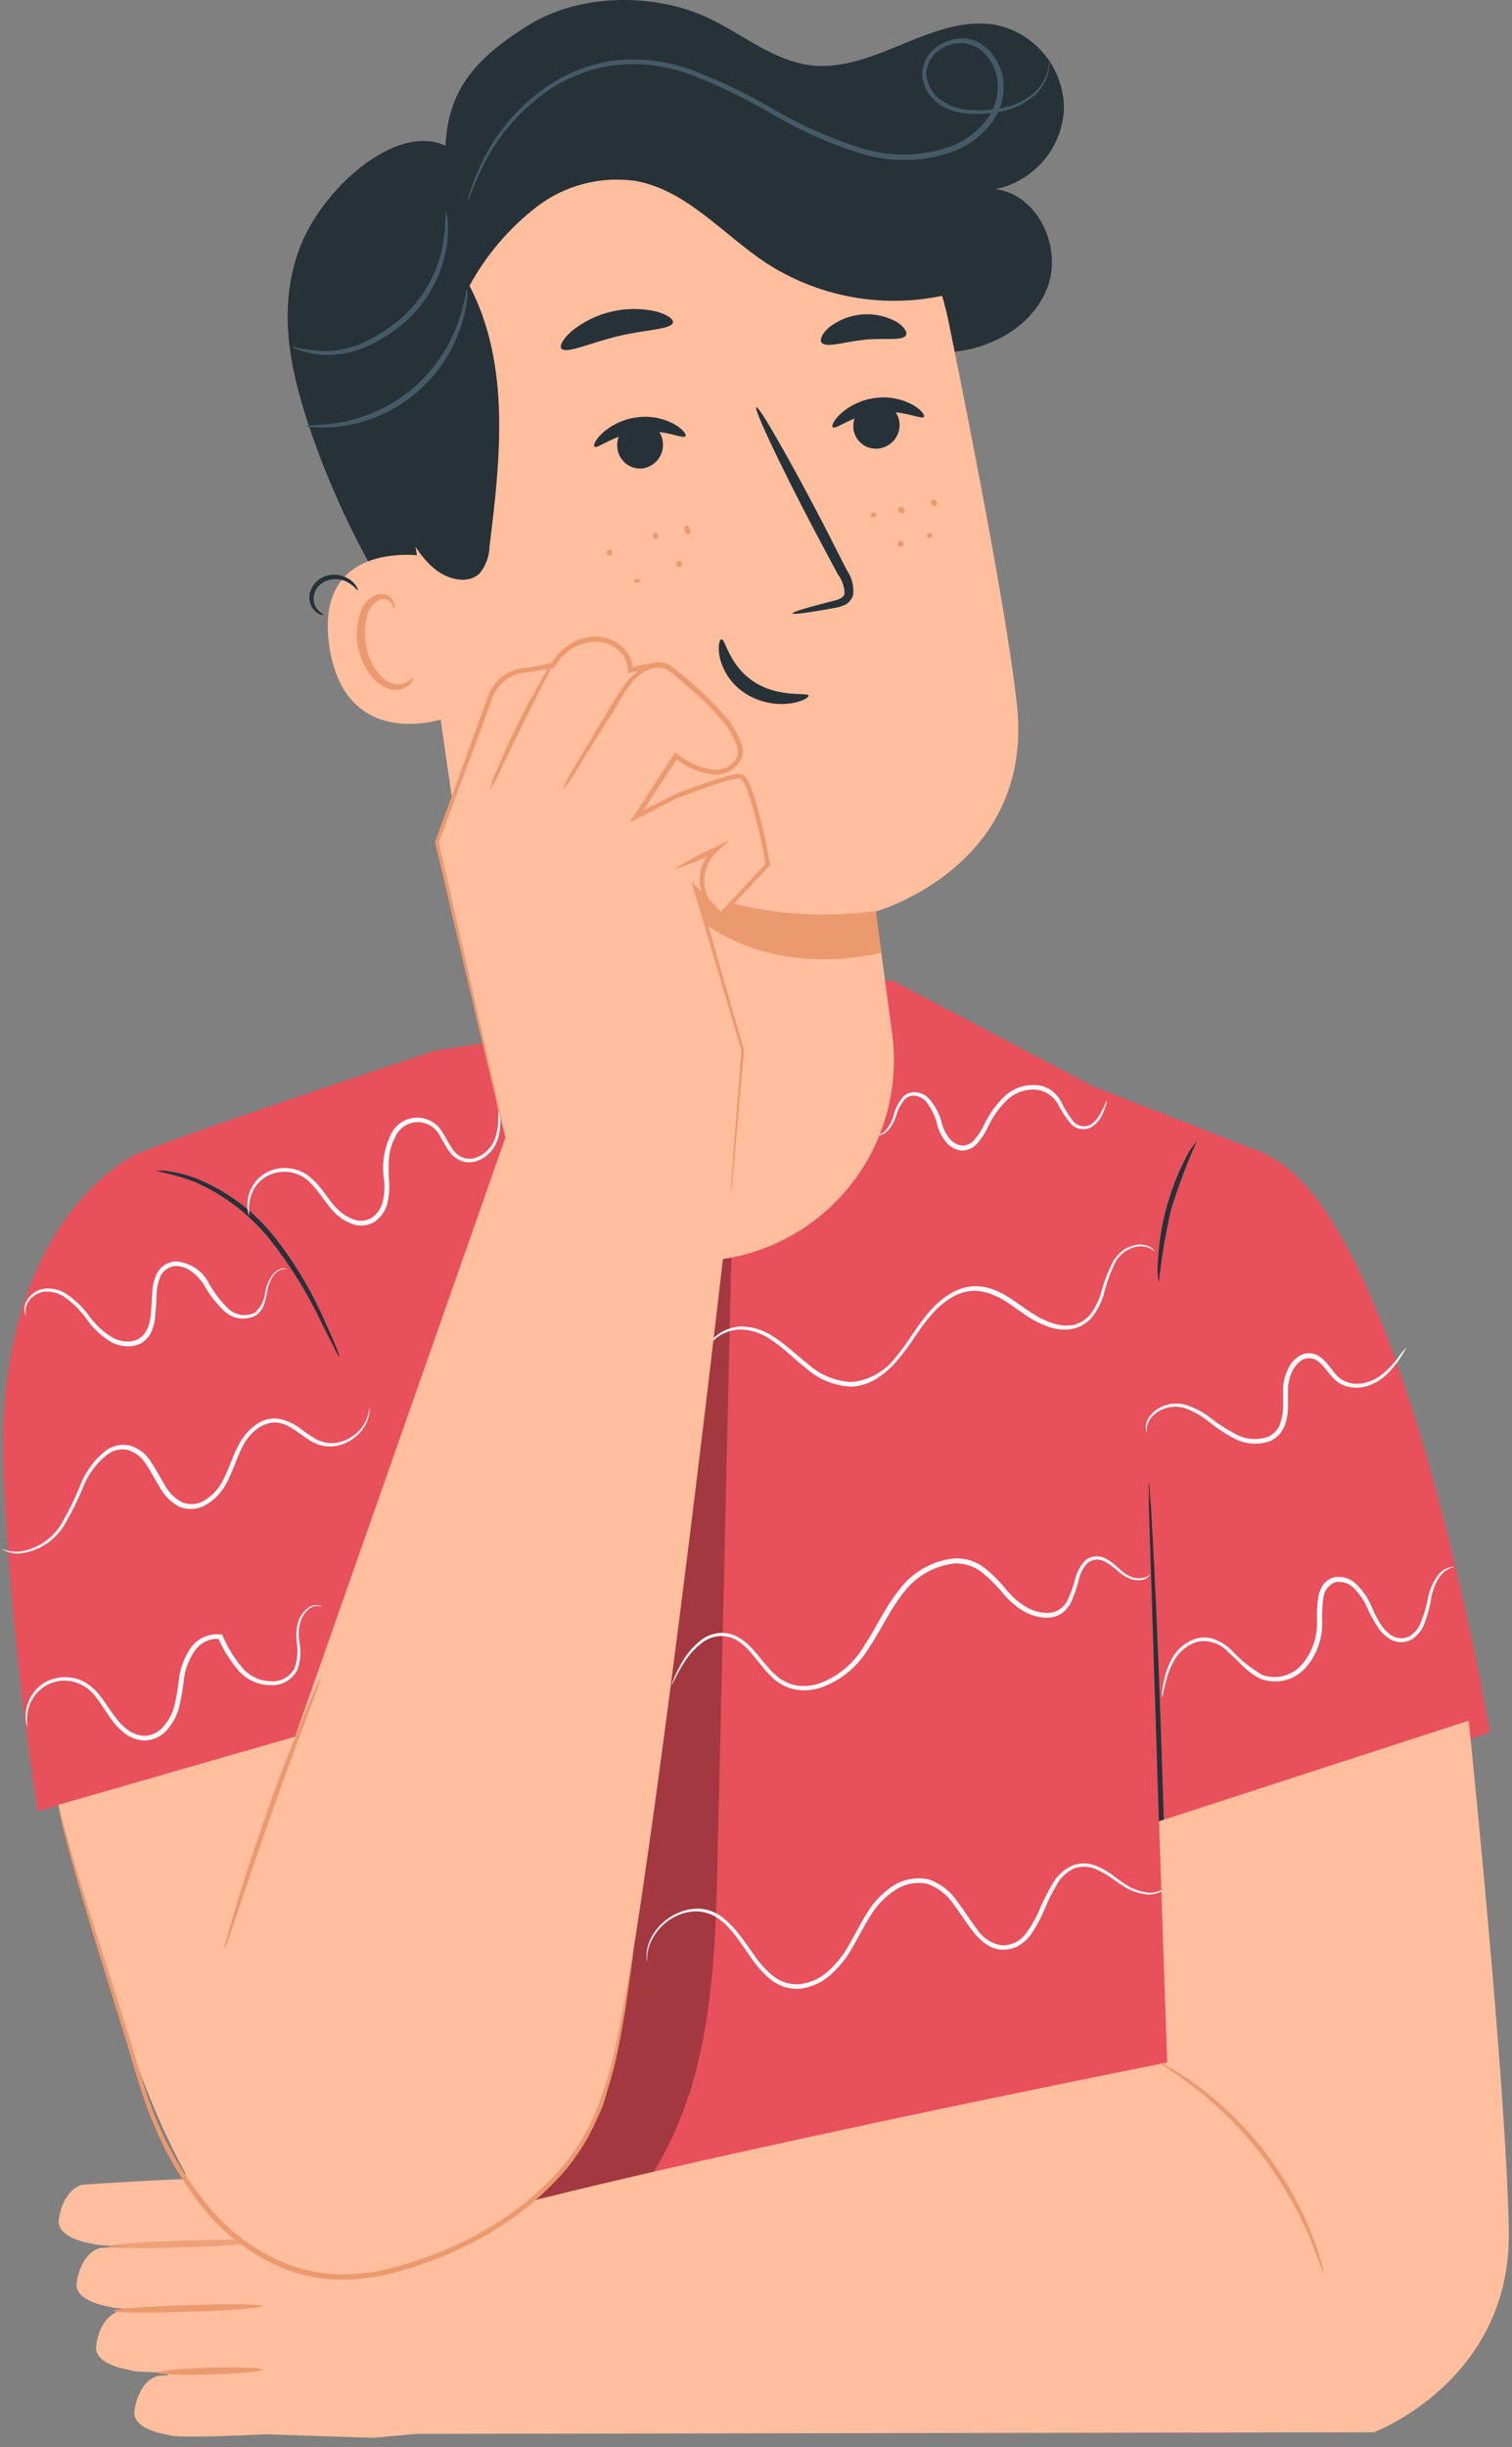<svg width="162" height="262" viewBox="0 0 162 262" fill="none" xmlns="http://www.w3.org/2000/svg">
<rect x="0" y="0" width="162" height="262" fill="#808080" stroke="none"/>
<g clip-path="url(#clip0_36_803)">
<path d="M46.51 112.51L45.11 112.98C38.87 115.09 20.3 121.23 14.68 123.53C14.68 123.53 24.62 211.44 25.79 219.61C26.96 227.78 27.25 260.46 27.25 260.46H133C133 260.46 132.72 172.36 133 158.69C133.4 141.01 135.59 123.53 135.59 123.53L117.12 116.31L95.52 104.93L46.51 112.51Z" fill="#E8505B"/>
<g opacity="0.3">
<path d="M70 131.53C61.367 163.59 52.273 195.52 42.72 227.32C41.59 231.06 40.47 235.18 41.99 238.79C42.745 240.37 43.891 241.732 45.319 242.747C46.746 243.762 48.409 244.396 50.15 244.59C53.64 244.918 57.144 244.123 60.15 242.32C67.3 238.32 71.94 230.82 74.22 222.96C76.5 215.1 76.7 206.81 76.89 198.62L78.39 133.16L70 131.53Z" fill="black"/>
</g>
<path d="M14.68 123.53C14.68 123.53 -0.82 130.4 0.39 158C0.973 170.023 2.194 182.007 4.05 193.9L47.66 181.35L36.57 133.45L14.68 123.53Z" fill="#E8505B"/>
<path d="M118.11 167.88L115.78 199.69L159.62 185.49C159.62 185.49 150.22 129.35 135.33 123.49L119.28 151L118.11 167.88Z" fill="#E8505B"/>
<path d="M123.09 158.69C123.143 158.903 123.17 159.121 123.17 159.34C123.17 159.82 123.25 160.44 123.31 161.2C123.4 162.88 123.53 165.2 123.68 168.05C123.97 173.84 124.28 181.83 124.56 190.66C124.84 199.49 125.1 207.43 125.29 213.28C125.38 216.12 125.45 218.45 125.5 220.13C125.5 220.89 125.5 221.51 125.5 221.99C125.528 222.209 125.528 222.431 125.5 222.65C125.453 222.436 125.426 222.219 125.42 222C125.42 221.52 125.34 220.9 125.29 220.14C125.19 218.46 125.07 216.14 124.91 213.29C124.63 207.51 124.31 199.51 124.03 190.68C123.75 181.85 123.49 173.91 123.31 168.07C123.22 165.22 123.15 162.89 123.09 161.21C123.09 160.45 123.09 159.83 123.09 159.35C123.069 159.131 123.069 158.91 123.09 158.69Z" fill="#263238"/>
<path d="M36.38 145.31C36.153 144.999 35.961 144.664 35.81 144.31C35.42 143.55 34.95 142.61 34.39 141.49C32.898 138.371 31.067 135.427 28.93 132.71C26.763 130.025 23.981 127.902 20.82 126.52C19.482 126.021 18.103 125.636 16.7 125.37C17.085 125.315 17.475 125.315 17.86 125.37C18.916 125.506 19.953 125.764 20.95 126.14C24.233 127.447 27.12 129.583 29.33 132.34C31.503 135.08 33.315 138.088 34.72 141.29C35.28 142.5 35.72 143.5 35.99 144.19C36.162 144.547 36.293 144.923 36.38 145.31Z" fill="#263238"/>
<path d="M128.22 122.19C127.151 124.585 126.229 127.043 125.46 129.55C124.867 132.104 124.433 134.692 124.16 137.3C124.017 136.535 123.987 135.754 124.07 134.98C124.165 133.101 124.46 131.237 124.95 129.42C125.432 127.602 126.102 125.839 126.95 124.16C127.281 123.448 127.708 122.785 128.22 122.19Z" fill="#263238"/>
<path d="M30.71 135.89C30.71 135.89 30.55 135.89 30.28 135.89C29.872 135.993 29.517 136.242 29.28 136.59C28.915 137.135 28.686 137.759 28.61 138.41C28.538 138.832 28.431 139.246 28.29 139.65C28.132 140.131 27.824 140.548 27.41 140.84C26.894 141.11 26.31 141.221 25.732 141.158C25.153 141.096 24.606 140.863 24.16 140.49C23.236 139.642 22.456 138.649 21.85 137.55C21.503 137.01 21.063 136.536 20.55 136.15C20.04 135.756 19.414 135.542 18.77 135.54C18.454 135.573 18.15 135.681 17.884 135.855C17.618 136.029 17.397 136.264 17.24 136.54C16.947 137.184 16.791 137.882 16.78 138.59C16.73 139.33 16.72 140.07 16.63 140.82C16.604 141.588 16.387 142.337 16 143C15.895 143.161 15.767 143.306 15.62 143.43C15.485 143.572 15.33 143.693 15.16 143.79C14.826 143.975 14.459 144.09 14.08 144.13C13.367 144.187 12.653 144.053 12.01 143.74C10.911 143.102 9.969 142.228 9.25 141.18C8.627 140.313 7.867 139.553 7 138.93C6.317 138.423 5.464 138.201 4.62 138.31C3.995 138.435 3.442 138.793 3.07 139.31C2.833 139.645 2.717 140.05 2.74 140.46C2.74 140.74 2.83 140.88 2.81 140.89C2.714 140.769 2.655 140.623 2.64 140.47C2.563 140.029 2.656 139.575 2.9 139.2C3.278 138.597 3.878 138.166 4.57 138C5.495 137.842 6.444 138.058 7.21 138.6C8.109 139.228 8.899 139.998 9.55 140.88C10.241 141.866 11.143 142.686 12.19 143.28C12.752 143.554 13.378 143.668 14 143.61C14.31 143.58 14.61 143.482 14.878 143.323C15.146 143.164 15.375 142.948 15.55 142.69C16.28 141.59 16.19 140.05 16.3 138.56C16.315 137.778 16.495 137.007 16.83 136.3C17.029 135.938 17.317 135.634 17.667 135.415C18.017 135.196 18.418 135.07 18.83 135.05C19.555 135.099 20.255 135.33 20.867 135.722C21.479 136.113 21.982 136.653 22.33 137.29C22.898 138.357 23.634 139.326 24.51 140.16C24.885 140.492 25.35 140.706 25.846 140.775C26.342 140.845 26.848 140.766 27.3 140.55C27.936 139.992 28.336 139.212 28.42 138.37C28.524 137.688 28.795 137.042 29.21 136.49C29.472 136.126 29.868 135.882 30.31 135.81C30.448 135.799 30.587 135.827 30.71 135.89Z" fill="#FAFAFA"/>
<path d="M39.57 150.64C39.605 150.828 39.605 151.022 39.57 151.21C39.515 151.765 39.33 152.3 39.03 152.77C38.549 153.529 37.852 154.128 37.03 154.49C36.492 154.744 35.904 154.871 35.309 154.862C34.715 154.854 34.13 154.709 33.6 154.44C32.43 153.87 31.45 152.75 30.09 152.38C28.73 152.01 27.22 152.92 26.35 154.25C25.48 155.58 25.08 157.35 24.16 158.98C23.686 159.836 22.997 160.553 22.16 161.06C21.717 161.341 21.212 161.508 20.689 161.548C20.166 161.588 19.641 161.5 19.16 161.29C18.277 160.803 17.555 160.07 17.08 159.18C16.58 158.36 16.17 157.53 15.67 156.8C15.245 156.073 14.569 155.526 13.77 155.26C13.389 155.163 12.991 155.153 12.605 155.229C12.22 155.305 11.856 155.466 11.54 155.7C10.317 156.654 9.383 157.927 8.84 159.38C8.311 160.657 7.697 161.896 7 163.09C6.501 163.985 5.793 164.746 4.936 165.308C4.079 165.871 3.1 166.218 2.08 166.32C1.532 166.342 0.987 166.232 0.49 166C0.363 165.941 0.239 165.874 0.12 165.8L0 165.75C0.66 166.042 1.38 166.169 2.1 166.12C3.071 165.983 3.997 165.62 4.801 165.059C5.606 164.497 6.266 163.754 6.73 162.89C7.409 161.7 8.01 160.467 8.53 159.2C9.09 157.663 10.066 156.313 11.35 155.3C11.723 155.025 12.152 154.836 12.607 154.746C13.062 154.656 13.53 154.668 13.98 154.78C14.894 155.075 15.671 155.689 16.17 156.51C16.7 157.28 17.12 158.12 17.6 158.9C18.022 159.706 18.668 160.373 19.46 160.82C19.862 160.992 20.3 161.062 20.736 161.026C21.172 160.989 21.592 160.846 21.96 160.61C22.711 160.148 23.331 159.5 23.76 158.73C24.64 157.2 25 155.42 26 154C26.473 153.286 27.106 152.694 27.85 152.27C28.578 151.865 29.436 151.761 30.24 151.98C30.962 152.189 31.64 152.528 32.24 152.98C32.752 153.386 33.294 153.754 33.86 154.08C34.342 154.337 34.876 154.481 35.422 154.5C35.968 154.519 36.511 154.413 37.01 154.19C37.781 153.861 38.443 153.32 38.92 152.63C39.302 152.033 39.526 151.348 39.57 150.64Z" fill="#FAFAFA"/>
<path d="M34.48 172C34.48 172 34.35 172 34.11 171.95C33.749 171.919 33.39 172.03 33.11 172.26C32.676 172.613 32.356 173.086 32.19 173.62C31.981 174.348 31.947 175.116 32.09 175.86C32.271 176.829 32.195 177.829 31.87 178.76C31.606 179.293 31.189 179.736 30.673 180.031C30.156 180.327 29.564 180.462 28.97 180.42C28.317 180.415 27.672 180.271 27.078 179.997C26.485 179.722 25.957 179.325 25.53 178.83C24.639 177.775 23.904 176.596 23.35 175.33L23.53 175.47C22.998 175.426 22.464 175.528 21.986 175.766C21.509 176.004 21.105 176.369 20.82 176.82C20.155 177.801 19.759 178.939 19.67 180.12C19.561 181.029 19.397 181.931 19.18 182.82C18.944 183.715 18.499 184.541 17.88 185.23C17.577 185.578 17.204 185.858 16.785 186.051C16.366 186.244 15.911 186.346 15.45 186.35C14.572 186.296 13.739 185.943 13.09 185.35C11.82 184.26 11.18 182.81 10.31 181.75C9.951 181.233 9.481 180.802 8.934 180.488C8.388 180.175 7.778 179.988 7.15 179.94C6.096 179.88 5.06 180.24 4.27 180.94C3.68 181.477 3.253 182.171 3.04 182.94C2.884 183.595 2.857 184.274 2.96 184.94C2.96 184.94 2.96 184.94 2.9 184.81C2.854 184.683 2.821 184.553 2.8 184.42C2.714 183.898 2.731 183.365 2.85 182.85C3.034 182.022 3.458 181.267 4.07 180.68C4.485 180.299 4.973 180.004 5.503 179.814C6.034 179.623 6.597 179.54 7.16 179.57C7.821 179.59 8.469 179.764 9.05 180.08C9.668 180.436 10.211 180.908 10.65 181.47C11.57 182.58 12.22 183.99 13.4 184.98C13.968 185.495 14.695 185.802 15.46 185.85C15.853 185.839 16.24 185.744 16.593 185.572C16.947 185.399 17.259 185.153 17.51 184.85C18.071 184.221 18.472 183.466 18.68 182.65C18.886 181.78 19.043 180.898 19.15 180.01C19.262 178.747 19.692 177.532 20.4 176.48C20.755 175.958 21.247 175.544 21.822 175.282C22.397 175.021 23.033 174.924 23.66 175H23.79L23.84 175.11C24.365 176.338 25.066 177.483 25.92 178.51C26.297 178.964 26.767 179.332 27.299 179.589C27.83 179.846 28.41 179.986 29 180C29.516 180.045 30.034 179.937 30.489 179.69C30.944 179.443 31.317 179.067 31.56 178.61C31.87 177.742 31.953 176.809 31.8 175.9C31.683 175.113 31.744 174.31 31.98 173.55C32.185 172.982 32.554 172.488 33.04 172.13C33.35 171.908 33.733 171.815 34.11 171.87C34.242 171.882 34.37 171.926 34.48 172Z" fill="#FAFAFA"/>
<path d="M155.88 167.76C155.88 167.76 155.69 167.76 155.37 167.91C154.915 168.09 154.524 168.404 154.25 168.81C153.817 169.47 153.515 170.206 153.36 170.98C153.205 172.041 152.92 173.079 152.51 174.07C152.246 174.675 151.803 175.185 151.24 175.53C150.917 175.709 150.557 175.808 150.188 175.82C149.82 175.832 149.454 175.757 149.12 175.6C148.453 175.234 147.897 174.695 147.51 174.04C147.1 173.405 146.746 172.736 146.45 172.04C146.138 171.337 145.701 170.697 145.16 170.15C144.918 169.864 144.608 169.644 144.259 169.507C143.909 169.371 143.532 169.324 143.16 169.37C142.803 169.487 142.486 169.701 142.246 169.99C142.005 170.278 141.851 170.628 141.8 171C141.675 171.864 141.631 172.738 141.67 173.61C141.717 175.449 141.063 177.236 139.84 178.61C139.251 179.25 138.485 179.701 137.639 179.904C136.793 180.107 135.906 180.053 135.09 179.75C133.57 179.06 132.65 177.75 131.63 176.91C131.223 176.451 130.705 176.105 130.125 175.905C129.545 175.705 128.923 175.659 128.32 175.77C127.332 176.051 126.484 176.689 125.94 177.56C125.525 178.231 125.208 178.959 125 179.72C124.66 180.99 124.54 181.72 124.5 181.72C124.471 181.545 124.471 181.366 124.5 181.19C124.563 180.686 124.653 180.185 124.77 179.69C124.939 178.894 125.236 178.131 125.65 177.43C126.216 176.468 127.123 175.755 128.19 175.43C128.826 175.257 129.5 175.285 130.12 175.51C130.772 175.76 131.37 176.134 131.88 176.61C132.859 177.679 133.991 178.595 135.24 179.33C135.967 179.587 136.753 179.623 137.5 179.435C138.248 179.246 138.922 178.841 139.44 178.27C140.559 176.987 141.155 175.331 141.11 173.63C141.072 172.728 141.119 171.824 141.25 170.93C141.34 170.463 141.528 170.02 141.8 169.63C142.101 169.245 142.524 168.973 143 168.86C143.455 168.789 143.921 168.836 144.353 168.995C144.785 169.154 145.17 169.421 145.47 169.77C146.044 170.35 146.512 171.027 146.85 171.77C147.129 172.463 147.463 173.131 147.85 173.77C148.187 174.362 148.678 174.853 149.27 175.19C149.539 175.328 149.838 175.4 150.14 175.4C150.443 175.4 150.741 175.328 151.01 175.19C151.505 174.889 151.899 174.447 152.14 173.92C152.554 172.959 152.853 171.952 153.03 170.92C153.213 170.121 153.553 169.367 154.03 168.7C154.336 168.274 154.776 167.964 155.28 167.82C155.473 167.754 155.678 167.733 155.88 167.76Z" fill="#FAFAFA"/>
<path d="M150.68 144.27C150.634 144.399 150.57 144.52 150.49 144.63C150.36 144.86 150.15 145.2 149.86 145.63C149.508 146.148 149.106 146.63 148.66 147.07C148.063 147.668 147.333 148.117 146.53 148.38C146.038 148.544 145.518 148.605 145.002 148.559C144.485 148.512 143.984 148.359 143.53 148.11C142.53 147.5 142.05 146.32 141.15 145.7C140.934 145.543 140.681 145.446 140.416 145.418C140.151 145.39 139.884 145.432 139.64 145.54C139.124 145.822 138.713 146.265 138.47 146.8C138.193 147.365 138.033 147.981 138 148.61C138 149.26 138 149.95 138 150.61C138 151.328 137.868 152.04 137.61 152.71C137.332 153.386 136.816 153.937 136.16 154.26C135.537 154.495 134.871 154.597 134.207 154.559C133.542 154.521 132.892 154.344 132.3 154.04C131.282 153.504 130.321 152.868 129.43 152.14C128.672 151.536 127.816 151.066 126.9 150.75C126.146 150.524 125.336 150.566 124.61 150.87C124.057 151.087 123.576 151.455 123.22 151.93C122.952 152.364 122.833 152.873 122.88 153.38C122.812 153.257 122.775 153.12 122.77 152.98C122.738 152.573 122.836 152.167 123.05 151.82C123.402 151.279 123.907 150.855 124.5 150.6C125.284 150.241 126.169 150.17 127 150.4C127.967 150.704 128.874 151.174 129.68 151.79C130.56 152.482 131.504 153.089 132.5 153.6C133.027 153.869 133.603 154.026 134.194 154.06C134.784 154.095 135.376 154.006 135.93 153.8C136.478 153.537 136.907 153.076 137.13 152.51C137.361 151.896 137.48 151.246 137.48 150.59C137.48 149.91 137.48 149.23 137.48 148.54C137.522 147.844 137.706 147.163 138.02 146.54C138.31 145.902 138.807 145.38 139.43 145.06C139.752 144.915 140.107 144.858 140.458 144.895C140.81 144.932 141.145 145.062 141.43 145.27C142.49 146.06 142.91 147.19 143.77 147.71C144.176 147.942 144.625 148.088 145.09 148.136C145.555 148.184 146.025 148.134 146.47 147.99C147.219 147.762 147.904 147.361 148.47 146.82C148.919 146.408 149.334 145.96 149.71 145.48C150.001 145.052 150.326 144.648 150.68 144.27Z" fill="#FAFAFA"/>
<path d="M125.12 201.81C125.001 202.048 124.821 202.252 124.6 202.4C124.278 202.603 123.917 202.739 123.541 202.799C123.164 202.859 122.78 202.843 122.41 202.75C121.87 202.657 121.347 202.482 120.86 202.23C120.3 201.909 119.759 201.555 119.24 201.17C118.659 200.744 118.031 200.386 117.37 200.1C116.643 199.8 115.831 199.778 115.09 200.04C114.297 200.402 113.644 201.013 113.23 201.78C112.735 202.615 112.301 203.483 111.93 204.38C111.528 205.366 111.018 206.305 110.41 207.18C110.061 207.649 109.618 208.04 109.11 208.33C108.852 208.488 108.567 208.596 108.27 208.65L107.82 208.74H107.36C106.735 208.714 106.133 208.502 105.63 208.13C105.129 207.775 104.684 207.347 104.31 206.86C103.54 205.91 102.91 204.86 102.16 203.86C101.477 202.853 100.489 202.092 99.34 201.69C98.736 201.568 98.114 201.569 97.51 201.695C96.907 201.82 96.335 202.067 95.83 202.42C94.77 203.121 93.884 204.055 93.24 205.15C92.56 206.21 92 207.35 91.37 208.43C90.773 209.528 89.995 210.519 89.07 211.36C88.171 212.197 87.037 212.738 85.82 212.91C85.234 212.967 84.643 212.909 84.08 212.737C83.517 212.565 82.994 212.284 82.54 211.91C81.718 211.217 81 210.409 80.41 209.51C79.25 207.85 78.24 206.22 76.81 205.31C76.146 204.878 75.372 204.645 74.58 204.64C73.865 204.65 73.16 204.81 72.51 205.11C71.461 205.597 70.585 206.392 70 207.39C69.62 208.015 69.39 208.721 69.33 209.45C69.343 209.707 69.343 209.964 69.33 210.22C69.33 210.22 69.33 210.16 69.33 210.03C69.294 209.839 69.274 209.645 69.27 209.45C69.279 208.691 69.482 207.948 69.86 207.29C70.458 206.24 71.366 205.402 72.46 204.89C73.141 204.56 73.884 204.376 74.64 204.35C75.472 204.337 76.291 204.563 77 205C78.55 206 79.6 207.63 80.76 209.26C81.332 210.119 82.026 210.891 82.82 211.55C83.238 211.885 83.718 212.135 84.233 212.284C84.748 212.434 85.287 212.48 85.82 212.42C86.945 212.255 87.992 211.749 88.82 210.97C89.699 210.159 90.439 209.21 91.01 208.16C91.63 207.09 92.18 205.95 92.88 204.85C93.551 203.716 94.462 202.743 95.55 202C96.115 201.608 96.754 201.336 97.428 201.2C98.103 201.065 98.797 201.068 99.47 201.21C100.733 201.632 101.821 202.462 102.56 203.57C103.33 204.57 103.96 205.62 104.69 206.57C104.99 207.033 105.387 207.425 105.853 207.72C106.319 208.015 106.843 208.206 107.39 208.28C107.905 208.283 108.413 208.159 108.869 207.918C109.324 207.677 109.713 207.328 110 206.9C110.598 206.06 111.098 205.154 111.49 204.2C111.885 203.291 112.339 202.409 112.85 201.56C113.343 200.721 114.098 200.067 115 199.7C115.825 199.409 116.73 199.445 117.53 199.8C118.214 200.1 118.859 200.483 119.45 200.94C119.947 201.322 120.464 201.676 121 202C121.46 202.254 121.955 202.436 122.47 202.54C123.171 202.737 123.922 202.651 124.56 202.3C124.76 202.153 124.948 201.989 125.12 201.81Z" fill="#FAFAFA"/>
<path d="M123.22 168.53C123.199 168.588 123.169 168.642 123.13 168.69C123.031 168.841 122.892 168.962 122.73 169.04C122.405 169.163 122.056 169.211 121.709 169.18C121.363 169.149 121.028 169.039 120.73 168.86C119.9 168.48 119.25 167.54 118.15 167.09C117.87 166.98 117.564 166.95 117.268 167.003C116.971 167.056 116.695 167.19 116.47 167.39C116.006 167.923 115.689 168.567 115.55 169.26C115.354 170.065 115.079 170.849 114.73 171.6C114.519 172.012 114.222 172.373 113.86 172.66C113.469 172.953 113.006 173.133 112.52 173.18C110.52 173.38 108.66 172.06 107.38 170.49C106.72 169.695 105.983 168.969 105.18 168.32C104.348 167.681 103.319 167.352 102.27 167.39C101.16 167.518 100.089 167.876 99.126 168.443C98.164 169.01 97.33 169.772 96.68 170.68C95.26 172.52 94.3 174.68 93.04 176.52C91.896 178.429 90.131 179.887 88.04 180.65C87.052 181.006 85.984 181.072 84.96 180.84C84.007 180.588 83.146 180.067 82.48 179.34C81.18 178 80.34 176.47 79.05 175.68C78.454 175.302 77.754 175.124 77.05 175.17C76.418 175.223 75.813 175.448 75.3 175.82C74.468 176.442 73.765 177.22 73.23 178.11C72.32 179.57 71.99 180.48 71.94 180.46C71.995 180.233 72.072 180.012 72.17 179.8C72.42 179.178 72.718 178.576 73.06 178C73.584 177.062 74.291 176.239 75.14 175.58C75.687 175.166 76.337 174.91 77.02 174.84C77.798 174.77 78.577 174.957 79.24 175.37C80.65 176.22 81.53 177.78 82.78 179.03C83.4 179.692 84.194 180.166 85.07 180.4C86.01 180.597 86.987 180.528 87.89 180.2C89.87 179.442 91.531 178.031 92.6 176.2C93.82 174.37 94.78 172.2 96.25 170.33C96.947 169.359 97.843 168.547 98.877 167.947C99.911 167.347 101.061 166.973 102.25 166.85C103.407 166.795 104.547 167.149 105.47 167.85C106.302 168.52 107.062 169.274 107.74 170.1C108.347 170.863 109.081 171.516 109.91 172.03C110.677 172.504 111.57 172.731 112.47 172.68C112.877 172.637 113.267 172.491 113.601 172.255C113.936 172.018 114.204 171.7 114.38 171.33C114.72 170.611 114.992 169.861 115.19 169.09C115.366 168.343 115.731 167.655 116.25 167.09C116.521 166.857 116.851 166.703 117.205 166.647C117.558 166.59 117.92 166.633 118.25 166.77C119.45 167.3 120.06 168.26 120.81 168.63C121.082 168.803 121.388 168.916 121.707 168.961C122.026 169.006 122.351 168.982 122.66 168.89C123.09 168.77 123.19 168.5 123.22 168.53Z" fill="#FAFAFA"/>
<path d="M123.73 134C123.73 134 123.57 133.85 123.22 133.66C122.688 133.409 122.082 133.366 121.52 133.54C121.079 133.662 120.669 133.875 120.314 134.164C119.959 134.453 119.669 134.813 119.46 135.22C118.925 136.343 118.509 137.52 118.22 138.73C117.987 139.442 117.65 140.116 117.22 140.73C116.743 141.436 116.036 141.955 115.22 142.2C114.358 142.432 113.448 142.407 112.6 142.13C111.721 141.858 110.886 141.461 110.12 140.95C108.57 139.95 107.12 138.6 105.12 138.26C104.158 138.112 103.174 138.273 102.31 138.72C101.411 139.2 100.608 139.841 99.94 140.61C98.52 142.14 97.56 144.01 96.22 145.56C95.582 146.336 94.83 147.01 93.99 147.56C93.157 148.105 92.194 148.415 91.2 148.46C89.393 148.381 87.671 147.674 86.33 146.46C85.04 145.46 83.96 144.34 82.82 143.58C81.838 142.84 80.658 142.409 79.43 142.34C78.504 142.34 77.602 142.63 76.85 143.17C76.387 143.516 76.038 143.993 75.85 144.54C75.71 144.92 75.71 145.14 75.68 145.14C75.661 144.927 75.685 144.713 75.75 144.51C75.912 143.915 76.263 143.389 76.75 143.01C77.52 142.39 78.472 142.039 79.46 142.01C80.752 142.047 82.003 142.472 83.05 143.23C84.24 144 85.35 145.08 86.62 146.08C87.89 147.219 89.516 147.883 91.22 147.96C92.162 147.878 93.076 147.596 93.901 147.132C94.725 146.668 95.441 146.033 96 145.27C97.29 143.78 98.24 141.9 99.73 140.27C100.436 139.45 101.291 138.772 102.25 138.27C103.21 137.775 104.303 137.599 105.37 137.77C107.49 138.16 108.99 139.58 110.5 140.55C112.01 141.52 113.71 142.22 115.22 141.8C115.94 141.579 116.563 141.12 116.99 140.5C117.385 139.912 117.698 139.273 117.92 138.6C118.236 137.375 118.685 136.188 119.26 135.06C119.534 134.602 119.89 134.199 120.31 133.87C120.679 133.614 121.093 133.431 121.53 133.33C122.134 133.169 122.777 133.251 123.32 133.56C123.489 133.673 123.63 133.823 123.73 134Z" fill="#FAFAFA"/>
<path d="M118.59 117.79C118.59 117.79 118.59 117.93 118.53 118.17C118.442 118.513 118.325 118.847 118.18 119.17C117.953 119.717 117.588 120.196 117.12 120.56C116.781 120.8 116.37 120.918 115.955 120.892C115.541 120.867 115.147 120.7 114.84 120.42C114.228 119.72 113.711 118.944 113.3 118.11C113.044 117.708 112.703 117.366 112.3 117.11C111.877 116.841 111.391 116.686 110.89 116.66C110.34 116.635 109.791 116.721 109.276 116.913C108.76 117.106 108.289 117.401 107.89 117.78C107.023 118.623 106.321 119.62 105.82 120.72C105.539 121.308 105.186 121.859 104.77 122.36C104.552 122.63 104.274 122.845 103.958 122.987C103.642 123.13 103.296 123.196 102.95 123.18C102.621 123.132 102.305 123.018 102.02 122.847C101.735 122.675 101.487 122.448 101.29 122.18C100.924 121.71 100.646 121.179 100.47 120.61C100.264 119.618 99.826 118.689 99.19 117.9C98.886 117.594 98.495 117.391 98.07 117.32C97.879 117.294 97.685 117.309 97.5 117.364C97.316 117.419 97.145 117.513 97 117.64C96.527 118.178 96.185 118.818 96 119.51C95.819 120.067 95.526 120.58 95.14 121.02C94.88 121.314 94.527 121.508 94.14 121.57C94.016 121.608 93.884 121.608 93.76 121.57C94.003 121.554 94.239 121.486 94.453 121.37C94.667 121.255 94.854 121.094 95 120.9C95.339 120.462 95.591 119.963 95.74 119.43C95.922 118.669 96.289 117.964 96.81 117.38C96.991 117.215 97.205 117.09 97.438 117.014C97.67 116.938 97.917 116.913 98.16 116.94C98.679 117.004 99.161 117.24 99.53 117.61C100.24 118.429 100.735 119.412 100.97 120.47C101.135 120.981 101.389 121.458 101.72 121.88C102.045 122.296 102.518 122.572 103.04 122.65C103.308 122.659 103.573 122.603 103.815 122.488C104.057 122.374 104.268 122.203 104.43 121.99C104.833 121.529 105.17 121.014 105.43 120.46C105.964 119.305 106.711 118.26 107.63 117.38C108.077 116.961 108.604 116.638 109.18 116.429C109.756 116.221 110.369 116.133 110.98 116.17C111.559 116.199 112.119 116.386 112.6 116.71C113.038 117.025 113.403 117.431 113.67 117.9C114.045 118.711 114.522 119.47 115.09 120.16C115.335 120.398 115.653 120.546 115.993 120.579C116.333 120.612 116.674 120.527 116.96 120.34C117.388 120.013 117.731 119.588 117.96 119.1C118.42 118.29 118.55 117.78 118.59 117.79Z" fill="#FAFAFA"/>
<path d="M53.39 117.87C53.439 118.026 53.469 118.187 53.48 118.35C53.547 118.804 53.591 119.261 53.61 119.72C53.644 120.463 53.556 121.206 53.35 121.92C53.203 122.403 52.959 122.851 52.632 123.237C52.305 123.622 51.903 123.936 51.45 124.16C50.907 124.435 50.284 124.513 49.69 124.38C49.054 124.203 48.501 123.806 48.13 123.26C47.73 122.73 47.44 122.14 47.13 121.6C46.9 121.141 46.542 120.759 46.098 120.501C45.655 120.243 45.146 120.12 44.633 120.146C44.121 120.173 43.627 120.348 43.213 120.651C42.798 120.953 42.481 121.37 42.3 121.85C41.949 122.51 41.738 123.235 41.68 123.98C41.62 124.772 41.62 125.568 41.68 126.36C41.759 127.191 41.699 128.029 41.5 128.84C41.293 129.658 40.791 130.37 40.09 130.84C39.732 131.051 39.331 131.178 38.917 131.211C38.503 131.244 38.087 131.182 37.7 131.03C36.988 130.758 36.343 130.335 35.81 129.79C34.81 128.72 34.16 127.52 33.28 126.67C32.899 126.261 32.433 125.941 31.914 125.732C31.396 125.523 30.838 125.43 30.28 125.46C29.351 125.494 28.467 125.872 27.8 126.52C27.312 127.028 26.967 127.656 26.8 128.34C26.672 128.934 26.639 129.545 26.7 130.15C26.626 130.007 26.582 129.851 26.57 129.69C26.481 129.228 26.481 128.752 26.57 128.29C26.715 127.545 27.06 126.853 27.57 126.29C28.272 125.556 29.226 125.116 30.24 125.06C30.851 125.02 31.463 125.113 32.034 125.332C32.605 125.552 33.123 125.892 33.55 126.33C34.55 127.23 35.16 128.45 36.12 129.42C36.603 129.909 37.187 130.288 37.83 130.53C38.152 130.664 38.5 130.721 38.848 130.695C39.196 130.669 39.532 130.561 39.83 130.38C40.411 129.98 40.826 129.383 41 128.7C41.181 127.941 41.234 127.157 41.16 126.38C40.888 124.757 41.118 123.089 41.82 121.6C42.044 121.048 42.421 120.572 42.908 120.228C43.395 119.884 43.97 119.688 44.565 119.661C45.16 119.635 45.75 119.78 46.265 120.079C46.78 120.379 47.198 120.82 47.47 121.35C47.84 121.93 48.12 122.52 48.47 123C48.771 123.481 49.236 123.837 49.78 124C50.284 124.121 50.815 124.061 51.28 123.83C51.699 123.637 52.073 123.36 52.379 123.016C52.685 122.672 52.917 122.268 53.06 121.83C53.286 121.153 53.398 120.444 53.39 119.73C53.41 118.54 53.34 117.87 53.39 117.87Z" fill="#FAFAFA"/>
<path d="M107 2.73C100.23 1.27 93.85 7.73 87 7.01C82.82 6.55 79.43 3.53 75.6 1.79C69.79 -0.8 62 -0.64 56.67 2.67C51.34 5.98 48 9.32 47.74 15.6C42.41 13.11 34.46 20.23 32.09 26.6C29.72 32.97 31 39.4 33.19 45.88C37 57.072 42.969 67.407 50.76 76.3C51.45 77.09 52.51 77.93 53.42 77.41C53.698 77.179 53.917 76.885 54.059 76.553C54.202 76.221 54.264 75.861 54.24 75.5C54.7 69.36 53.41 63.25 52.37 57.19C51.33 51.13 50.54 44.84 52 38.86C53.46 32.88 57.54 27.18 63.46 25.48C67.83 24.23 72.57 25.29 76.7 27.17C80.83 29.05 84.56 31.72 88.54 33.93C92.52 36.14 96.91 37.93 101.46 37.72C106.01 37.51 110.67 34.99 112.25 30.72C113.83 26.45 111.18 20.81 106.67 20.25C108.676 19.832 110.486 18.758 111.813 17.197C113.14 15.636 113.91 13.677 114 11.63C113.991 9.579 113.297 7.589 112.029 5.977C110.761 4.365 108.991 3.222 107 2.73Z" fill="#263238"/>
<path d="M95.58 110.59L93.83 97.59C93.83 97.59 110.83 92.82 108.96 75.48C108.06 67.11 104.8 50.03 101.67 34.6C100.059 26.599 95.494 19.498 88.884 14.71C82.275 9.922 74.105 7.798 66 8.76L64.3 9C46.42 12.22 39.16 29.2 42.86 47L52.94 116.6C53.755 122.226 56.763 127.301 61.306 130.718C65.849 134.135 71.559 135.617 77.19 134.84C82.843 134.061 87.956 131.068 91.404 126.521C94.853 121.974 96.355 116.244 95.58 110.59Z" fill="#FFBE9D"/>
<path d="M93.85 97.53C85.878 98.644 77.756 97.356 70.52 93.83C70.52 93.83 77.35 105.64 94.43 102.01L93.85 97.53Z" fill="#EB996E"/>
<path d="M96.35 45.07C96.463 45.733 96.309 46.414 95.921 46.963C95.533 47.512 94.942 47.885 94.28 48C93.962 48.059 93.636 48.053 93.321 47.984C93.005 47.915 92.707 47.783 92.443 47.597C92.18 47.41 91.956 47.173 91.785 46.899C91.615 46.624 91.501 46.319 91.45 46C91.351 45.346 91.513 44.679 91.9 44.143C92.287 43.606 92.868 43.243 93.52 43.13C93.833 43.071 94.155 43.074 94.467 43.139C94.779 43.205 95.075 43.331 95.338 43.512C95.601 43.692 95.826 43.922 95.999 44.19C96.173 44.457 96.292 44.756 96.35 45.07Z" fill="#263238"/>
<path d="M99 44.62C98.73 44.98 96.69 43.82 94 44.15C91.31 44.48 89.55 46.04 89.23 45.75C89.07 45.62 89.31 45 90.09 44.28C91.141 43.341 92.459 42.753 93.86 42.6C95.242 42.427 96.644 42.7 97.86 43.38C98.75 43.91 99.1 44.46 99 44.62Z" fill="#263238"/>
<path d="M71 47.2C71.109 47.852 70.963 48.521 70.59 49.068C70.217 49.614 69.647 49.995 69 50.13C68.677 50.185 68.346 50.175 68.027 50.101C67.708 50.026 67.407 49.888 67.142 49.695C66.878 49.502 66.654 49.258 66.486 48.977C66.317 48.696 66.206 48.384 66.16 48.06C66.055 47.401 66.211 46.727 66.596 46.181C66.981 45.636 67.564 45.262 68.22 45.14C68.538 45.092 68.862 45.107 69.174 45.184C69.486 45.262 69.78 45.401 70.038 45.592C70.296 45.783 70.514 46.024 70.68 46.3C70.845 46.576 70.953 46.882 71 47.2Z" fill="#263238"/>
<path d="M73.44 46.7C73.17 47.06 71.13 45.9 68.44 46.22C65.75 46.54 64 48.11 63.7 47.82C63.54 47.69 63.78 47.08 64.56 46.35C65.616 45.419 66.931 44.832 68.33 44.67C69.713 44.5 71.115 44.776 72.33 45.46C73.22 46 73.57 46.53 73.44 46.7Z" fill="#263238"/>
<path d="M84.91 65.67C84.91 65.52 86.49 65.04 89.13 64.37C89.8 64.22 90.43 64.01 90.49 63.53C90.472 62.806 90.227 62.107 89.79 61.53L87.16 56.6C83.49 49.6 80.74 43.76 81.03 43.6C81.32 43.44 84.52 49.03 88.19 56.06L90.74 61.06C91.268 61.826 91.505 62.755 91.41 63.68C91.341 63.932 91.215 64.165 91.041 64.361C90.868 64.557 90.652 64.711 90.41 64.81C90.044 64.956 89.661 65.057 89.27 65.11C86.6 65.61 84.93 65.82 84.91 65.67Z" fill="#263238"/>
<path d="M77.3 68.45C77.73 68.37 78.08 71.26 80.8 73.01C83.52 74.76 86.55 74.08 86.62 74.48C86.68 74.65 86 75.12 84.71 75.31C83.022 75.539 81.308 75.163 79.87 74.25C78.486 73.375 77.499 71.993 77.12 70.4C76.86 69.21 77.1 68.46 77.3 68.45Z" fill="#263238"/>
<path d="M72.1 34.53C71.92 35.29 69.23 35.26 66.15 36.01C63.07 36.76 60.66 37.92 60.15 37.32C59.93 37.03 60.29 36.32 61.22 35.48C62.472 34.455 63.942 33.73 65.518 33.36C67.094 32.991 68.733 32.988 70.31 33.35C71.53 33.68 72.17 34.18 72.1 34.53Z" fill="#263238"/>
<path d="M97.07 35.89C96.67 36.55 94.76 36.14 92.56 36.38C90.36 36.62 88.56 37.27 88.03 36.69C87.81 36.41 88.03 35.77 88.77 35.1C89.783 34.284 91.016 33.787 92.311 33.671C93.607 33.556 94.908 33.827 96.05 34.45C96.91 35 97.24 35.57 97.07 35.89Z" fill="#263238"/>
<path d="M45.82 59.59C45.51 59.49 33.5 57.5 35.3 69.28C37.1 81.06 48.56 76.83 48.53 76.49C48.5 76.15 45.82 59.59 45.82 59.59Z" fill="#FFBE9D"/>
<path d="M44.25 72.58C44.19 72.58 44.07 72.75 43.74 72.96C43.284 73.244 42.736 73.341 42.21 73.23C40.9 72.96 39.55 71.14 39.21 69.03C39.026 68.034 39.067 67.009 39.33 66.03C39.386 65.645 39.534 65.279 39.763 64.964C39.991 64.649 40.292 64.394 40.64 64.22C40.864 64.112 41.12 64.091 41.358 64.161C41.597 64.231 41.801 64.388 41.93 64.6C42.14 64.9 42.1 65.15 42.17 65.16C42.24 65.17 42.39 64.92 42.17 64.45C42.06 64.169 41.859 63.933 41.6 63.78C41.234 63.588 40.807 63.545 40.41 63.66C39.942 63.829 39.525 64.116 39.2 64.492C38.874 64.869 38.65 65.323 38.55 65.81C38.201 66.909 38.129 68.077 38.34 69.21C38.78 71.57 40.34 73.61 42.11 73.84C42.441 73.883 42.776 73.852 43.093 73.748C43.41 73.644 43.699 73.47 43.94 73.24C44.27 72.86 44.29 72.59 44.25 72.58Z" fill="#EB996E"/>
<path d="M104.9 30.5C101.184 31.942 97.179 32.481 93.213 32.075C89.248 31.668 85.436 30.326 82.09 28.16C77.45 25.1 73.59 20.36 68.09 19.37C66.233 19.105 64.342 19.212 62.527 19.686C60.712 20.16 59.01 20.991 57.52 22.13C54.551 24.421 52.092 27.306 50.3 30.6C54.7 38.99 53.63 49.08 52.45 58.48C52.431 59.536 52.062 60.557 51.4 61.38C50.13 62.62 47.93 62.03 46.56 60.9C44.36 59.09 43.25 56.29 42.42 53.57C40.419 47.376 39.675 40.845 40.23 34.36C40.803 27.857 43.272 21.664 47.33 16.55C52.639 10.299 60.168 6.355 68.33 5.55C76.468 4.824 84.628 6.682 91.65 10.86C94.988 12.633 97.831 15.21 99.92 18.36" fill="#263238"/>
<path d="M112.42 6.3C112.489 6.63 112.489 6.97 112.42 7.3C112.274 8.32 111.804 9.266 111.08 10C109.909 11.096 108.422 11.796 106.83 12C105.84 12.174 104.833 12.231 103.83 12.17C102.697 12.125 101.596 11.78 100.64 11.17C100.118 10.812 99.682 10.341 99.365 9.793C99.049 9.244 98.859 8.632 98.81 8C98.815 7.289 99.024 6.594 99.412 5.999C99.8 5.403 100.351 4.931 101 4.64C101.648 4.298 102.368 4.116 103.1 4.11C103.864 4.115 104.609 4.349 105.24 4.78C105.877 5.232 106.41 5.816 106.8 6.492C107.19 7.169 107.429 7.922 107.5 8.7C107.666 10.34 107.186 11.98 106.16 13.27C105.109 14.587 103.729 15.604 102.16 16.22C98.855 17.397 95.25 17.436 91.92 16.33C88.643 15.285 85.496 13.869 82.54 12.11C79.813 10.505 76.956 9.13 74 8C71.333 6.992 68.46 6.649 65.63 7C63.175 7.37 60.833 8.279 58.77 9.66C55.784 11.71 53.373 14.492 51.77 17.74C51.322 18.618 50.921 19.519 50.57 20.44C50.459 20.764 50.329 21.081 50.18 21.39C50.169 21.304 50.169 21.216 50.18 21.13C50.23 20.97 50.3 20.72 50.41 20.4C50.716 19.457 51.084 18.535 51.51 17.64C53.064 14.295 55.48 11.423 58.51 9.32C60.608 7.879 62.998 6.92 65.51 6.51C68.422 6.141 71.38 6.484 74.13 7.51C77.121 8.637 80.012 10.015 82.77 11.63C85.68 13.352 88.777 14.737 92 15.76C95.204 16.831 98.674 16.802 101.86 15.68C103.338 15.108 104.638 14.156 105.63 12.92C106.573 11.749 107.021 10.257 106.88 8.76C106.822 8.059 106.613 7.379 106.267 6.767C105.922 6.154 105.449 5.623 104.88 5.21C104.333 4.848 103.696 4.643 103.04 4.618C102.384 4.594 101.733 4.75 101.16 5.07C100.603 5.32 100.127 5.721 99.787 6.229C99.448 6.737 99.258 7.33 99.24 7.94C99.285 8.509 99.459 9.06 99.749 9.552C100.038 10.044 100.435 10.464 100.91 10.78C101.803 11.376 102.839 11.721 103.91 11.78C104.868 11.848 105.831 11.807 106.78 11.66C108.318 11.491 109.765 10.848 110.92 9.82C111.628 9.147 112.116 8.275 112.32 7.32C112.376 6.983 112.41 6.642 112.42 6.3Z" fill="#455A64"/>
<path d="M31.21 37.1C32.435 37.382 33.684 37.55 34.94 37.6C36.288 37.566 37.617 37.267 38.85 36.72C40.353 36.032 41.751 35.133 43 34.05C45.274 32.041 46.83 29.344 47.43 26.37C47.633 25.126 47.747 23.87 47.77 22.61C47.892 22.929 47.956 23.268 47.96 23.61C48.031 24.551 47.991 25.498 47.84 26.43C47.338 29.549 45.764 32.396 43.39 34.48C42.087 35.611 40.616 36.532 39.03 37.21C37.727 37.758 36.324 38.031 34.91 38.01C33.96 37.985 33.02 37.816 32.12 37.51C31.797 37.423 31.489 37.285 31.21 37.1Z" fill="#455A64"/>
<path d="M32.76 45.6C32.76 45.49 34.18 45.6 36.39 45.24C39.275 44.722 41.977 43.465 44.23 41.59C46.447 39.675 48.126 37.214 49.1 34.45C49.85 32.33 49.94 30.91 50.05 30.92C50.108 31.251 50.108 31.589 50.05 31.92C49.953 32.822 49.769 33.713 49.5 34.58C48.626 37.479 46.934 40.065 44.629 42.028C42.324 43.991 39.501 45.249 36.5 45.65C35.599 45.776 34.688 45.809 33.78 45.75C33.433 45.769 33.086 45.718 32.76 45.6Z" fill="#455A64"/>
<path d="M65.41 59.47C65.33 59.492 65.245 59.483 65.173 59.443C65.1 59.404 65.045 59.339 65.02 59.26C65.004 59.222 64.996 59.18 64.997 59.139C64.998 59.097 65.008 59.056 65.025 59.019C65.043 58.981 65.068 58.947 65.099 58.92C65.13 58.892 65.167 58.872 65.207 58.859C65.246 58.847 65.288 58.843 65.33 58.847C65.371 58.852 65.411 58.864 65.447 58.885C65.483 58.906 65.514 58.934 65.539 58.968C65.564 59.001 65.581 59.039 65.59 59.08C65.616 59.156 65.612 59.239 65.578 59.311C65.545 59.384 65.484 59.441 65.41 59.47Z" fill="#EB996E"/>
<path d="M70.35 57.71C70.266 57.716 70.182 57.694 70.112 57.646C70.041 57.599 69.989 57.53 69.963 57.45C69.936 57.369 69.937 57.282 69.966 57.203C69.994 57.123 70.049 57.055 70.12 57.01C70.204 57.004 70.288 57.026 70.359 57.074C70.429 57.121 70.481 57.19 70.508 57.27C70.534 57.351 70.533 57.438 70.504 57.517C70.476 57.597 70.421 57.665 70.35 57.71Z" fill="#EB996E"/>
<path d="M73.76 57.22C73.6 57.22 73.42 57.08 73.36 56.82C73.3 56.56 73.36 56.32 73.53 56.28C73.7 56.24 73.87 56.42 73.93 56.68C73.99 56.94 73.92 57.18 73.76 57.22Z" fill="#EB996E"/>
<path d="M68.29 62.36C68.13 62.36 67.98 62.36 67.97 62.21C67.96 62.06 68.08 62.01 68.24 61.99C68.4 61.97 68.55 61.99 68.56 62.14C68.57 62.29 68.45 62.34 68.29 62.36Z" fill="#EB996E"/>
<path d="M72.82 60.72C72.779 60.727 72.736 60.726 72.695 60.716C72.654 60.706 72.616 60.688 72.582 60.662C72.548 60.637 72.52 60.605 72.499 60.569C72.478 60.532 72.465 60.492 72.46 60.45C72.448 60.411 72.444 60.369 72.449 60.328C72.454 60.287 72.467 60.248 72.487 60.212C72.508 60.176 72.536 60.145 72.569 60.121C72.602 60.097 72.64 60.079 72.68 60.07C72.766 60.051 72.856 60.068 72.93 60.116C73.004 60.163 73.056 60.239 73.075 60.325C73.094 60.411 73.077 60.501 73.029 60.575C72.982 60.649 72.906 60.701 72.82 60.72Z" fill="#EB996E"/>
<path d="M96.72 54.92C96.657 54.949 96.587 54.959 96.519 54.947C96.451 54.936 96.388 54.904 96.338 54.855C96.289 54.807 96.255 54.745 96.242 54.677C96.229 54.609 96.237 54.539 96.264 54.475C96.292 54.412 96.339 54.359 96.397 54.322C96.456 54.286 96.525 54.269 96.594 54.273C96.663 54.276 96.729 54.301 96.784 54.343C96.839 54.386 96.879 54.444 96.9 54.51C96.916 54.549 96.924 54.59 96.924 54.632C96.923 54.674 96.914 54.715 96.897 54.753C96.881 54.792 96.856 54.826 96.826 54.855C96.795 54.883 96.759 54.906 96.72 54.92Z" fill="#EB996E"/>
<path d="M100.15 54.18C100.061 54.188 99.973 54.162 99.904 54.106C99.835 54.05 99.79 53.968 99.78 53.88C99.766 53.839 99.76 53.795 99.763 53.751C99.766 53.708 99.778 53.665 99.797 53.626C99.817 53.587 99.844 53.552 99.877 53.524C99.91 53.495 99.948 53.474 99.99 53.46C100.15 53.46 100.31 53.55 100.36 53.76C100.374 53.801 100.38 53.845 100.377 53.889C100.374 53.932 100.362 53.975 100.343 54.014C100.323 54.053 100.296 54.088 100.263 54.116C100.23 54.145 100.192 54.166 100.15 54.18Z" fill="#EB996E"/>
<path d="M93.67 55.37C93.637 55.386 93.6 55.395 93.563 55.396C93.526 55.396 93.489 55.389 93.455 55.375C93.421 55.36 93.391 55.339 93.366 55.311C93.341 55.284 93.322 55.252 93.31 55.216C93.299 55.181 93.295 55.144 93.299 55.107C93.303 55.07 93.315 55.035 93.334 55.003C93.353 54.971 93.378 54.944 93.409 54.922C93.439 54.901 93.474 54.887 93.51 54.88C93.543 54.864 93.579 54.855 93.616 54.854C93.653 54.853 93.69 54.86 93.724 54.874C93.758 54.888 93.788 54.909 93.814 54.936C93.839 54.963 93.858 54.995 93.87 55.03C93.88 55.066 93.883 55.103 93.879 55.139C93.874 55.176 93.862 55.212 93.844 55.243C93.825 55.275 93.8 55.303 93.77 55.325C93.74 55.346 93.706 55.362 93.67 55.37Z" fill="#EB996E"/>
<path d="M96.66 58.52C96.584 58.558 96.497 58.565 96.416 58.539C96.335 58.513 96.268 58.456 96.23 58.38C96.205 58.346 96.188 58.308 96.179 58.267C96.17 58.226 96.169 58.184 96.176 58.143C96.184 58.102 96.199 58.063 96.222 58.028C96.245 57.993 96.275 57.963 96.31 57.94C96.386 57.903 96.474 57.895 96.555 57.919C96.637 57.943 96.707 57.997 96.751 58.07C96.795 58.142 96.81 58.229 96.793 58.312C96.776 58.396 96.729 58.47 96.66 58.52Z" fill="#EB996E"/>
<path d="M99.54 57.58C99.469 57.572 99.404 57.538 99.358 57.484C99.311 57.431 99.287 57.361 99.29 57.29C99.298 57.255 99.313 57.222 99.334 57.193C99.356 57.164 99.382 57.139 99.413 57.121C99.444 57.102 99.478 57.09 99.513 57.084C99.549 57.079 99.585 57.081 99.62 57.09C99.655 57.091 99.689 57.1 99.721 57.114C99.753 57.129 99.781 57.151 99.805 57.177C99.828 57.203 99.846 57.233 99.857 57.267C99.868 57.3 99.873 57.335 99.87 57.37C99.853 57.441 99.809 57.503 99.748 57.542C99.686 57.581 99.612 57.595 99.54 57.58Z" fill="#EB996E"/>
<path d="M34.67 65.82C34.67 65.88 34.02 65.88 33.49 65.11C33.189 64.653 33.078 64.097 33.18 63.56C33.325 62.923 33.708 62.365 34.25 62C34.791 61.629 35.448 61.465 36.1 61.54C36.62 61.595 37.116 61.784 37.54 62.09C38.27 62.63 38.39 63.21 38.34 63.22C38.29 63.23 38.02 62.79 37.34 62.4C36.921 62.142 36.438 62.005 35.945 62.005C35.452 62.005 34.969 62.142 34.55 62.4C34.105 62.699 33.784 63.151 33.65 63.67C33.547 64.091 33.6 64.535 33.8 64.92C34.16 65.6 34.7 65.75 34.67 65.82Z" fill="#263238"/>
<path d="M124.17 195L125.06 220.82C125.06 220.82 50.21 235.65 40.58 240.61C30.95 245.57 27.02 246.34 27.58 260.61L147.21 260.41C147.21 260.41 161.95 254.88 161.66 238.83C161.37 222.78 157.36 184.22 157.36 184.22L124.17 195Z" fill="#FFBE9D"/>
<path d="M40 261L49.94 260.09L59.43 237.42C57.89 237.16 25.88 232.42 23.99 232.94L16.31 260.22C16.31 260.22 39.3 261 40 261Z" fill="#FFBE9D"/>
<path d="M18.09 260.69C18.09 260.74 18.3 260.78 18.62 260.81C21.27 261.1 33.48 260.36 33.48 260.36C34.03 258.78 32.98 254.05 31.48 253.77C29.98 253.49 16.96 254.37 16.96 254.37C16.96 254.37 14.96 254.64 14.41 258.08C14.07 260.2 18.09 260.69 18.09 260.69Z" fill="#FFBE9D"/>
<path d="M14 253.75C14 253.8 14.22 253.84 14.54 253.88C17.18 254.17 28.72 254.04 29.22 252.63C29.78 251.05 28.89 247.11 27.37 246.83C25.85 246.55 12.86 247.43 12.86 247.43C12.86 247.43 10.81 247.7 10.3 251.14C10 253.26 14 253.75 14 253.75Z" fill="#FFBE9D"/>
<path d="M11.92 247C11.92 247.05 12.13 247.09 12.45 247.12C15.09 247.41 26.64 247.29 27.13 245.88C27.69 244.3 26.81 240.36 25.29 240.08C23.77 239.8 10.77 240.68 10.77 240.68C10.77 240.68 8.77 240.95 8.21 244.39C7.9 246.48 11.92 247 11.92 247Z" fill="#FFBE9D"/>
<path d="M10 240.23C10.17 240.306 10.354 240.346 10.54 240.35C13.18 240.64 24.72 240.51 25.22 239.11C25.78 237.53 24.89 233.58 23.37 233.3C21.85 233.02 8.86 233.9 8.86 233.9C8.86 233.9 6.86 234.17 6.3 237.61C6 239.74 10 240.23 10 240.23Z" fill="#FFBE9D"/>
<path d="M28.08 253.7C28.08 253.9 25.55 254.13 22.46 254.22C19.37 254.31 16.89 254.22 16.9 254.02C16.91 253.82 19.44 253.59 22.52 253.5C25.6 253.41 28.1 253.5 28.08 253.7Z" fill="#EB996E"/>
<path d="M28.15 246.9C28.15 247.1 24.57 247.37 20.15 247.51C15.73 247.65 12.15 247.61 12.15 247.41C12.15 247.21 15.72 246.93 20.15 246.79C24.58 246.65 28.14 246.7 28.15 246.9Z" fill="#EB996E"/>
<g opacity="0.78">
<path d="M27.6 240C27.6 240.2 24.03 240.48 19.6 240.62C15.17 240.76 11.6 240.71 11.6 240.51C11.6 240.31 15.18 240.03 19.6 239.89C24.02 239.75 27.59 239.78 27.6 240Z" fill="#EB996E"/>
</g>
<path d="M46.13 235.7C46.13 235.7 24.33 226 23 227.41C21.67 228.82 19.54 233.31 19.54 233.31L46.13 235.7Z" fill="#FFBE9D"/>
<path d="M141.8 243.35C141.71 243.35 141.26 241.79 140.23 239.35C139.621 237.928 138.93 236.542 138.16 235.2C137.21 233.566 136.154 231.996 135 230.5C133.83 229.01 132.56 227.6 131.2 226.28C130.087 225.212 128.911 224.21 127.68 223.28C125.57 221.68 124.14 220.86 124.19 220.78C124.542 220.91 124.878 221.081 125.19 221.29C126.127 221.804 127.032 222.375 127.9 223C129.176 223.918 130.388 224.92 131.53 226C132.929 227.313 134.226 228.73 135.41 230.24C136.581 231.758 137.641 233.359 138.58 235.03C139.335 236.404 140.003 237.823 140.58 239.28C140.971 240.26 141.305 241.262 141.58 242.28C141.692 242.628 141.765 242.986 141.8 243.35Z" fill="#EB996E"/>
<path d="M54.16 121.78L31.62 185.93L6.27 193.23C6.27 193.23 15.46 232.12 24.85 239.1C28.03 241.47 33.25 244.1 38.59 243.67C48.72 242.97 60.08 235.82 64.41 225.85C68.26 217 78.54 125.36 78.54 125.36L54.16 121.78Z" fill="#FFBE9D"/>
<path d="M78.23 128.09L79.54 112.46L75.92 99.91L74.51 95.11L77.26 97.91L82.26 92.59C82.26 92.59 80.64 83.12 79.26 83.12C77.527 83.437 75.831 83.933 74.2 84.6C73.2 84.98 72.41 85.28 72.41 85.28L68.17 87.44L72.43 81C72.43 81 76.79 84.63 79.02 81.48C80.72 79.07 74.37 73.67 72.02 71.76C71.745 71.525 71.421 71.356 71.07 71.266C70.72 71.176 70.354 71.167 70 71.24L67.53 71.74C67.453 70.852 67.05 70.024 66.398 69.416C65.746 68.808 64.891 68.464 64 68.45C63.031 68.469 62.084 68.741 61.252 69.24C60.421 69.738 59.734 70.445 59.26 71.29L56.66 71.75C55.773 71.752 54.908 72.025 54.18 72.533C53.453 73.04 52.898 73.758 52.59 74.59L46.82 90.15L54.16 121.78" fill="#FFBE9D"/>
<path d="M54.16 121.78C54.097 121.596 54.044 121.409 54 121.22L53.58 119.56C53.23 118.08 52.71 115.94 52.05 113.22C50.75 107.7 48.89 99.81 46.62 90.22V90.16V90.1C47.75 87 49 83.72 50.2 80.3L52.12 75C52.396 74.022 52.956 73.148 53.73 72.49C54.551 71.843 55.565 71.491 56.61 71.49L59.17 71L58.99 71.13C59.468 70.312 60.12 69.609 60.9 69.07C61.705 68.522 62.647 68.21 63.62 68.17C64.631 68.098 65.632 68.412 66.42 69.05C66.84 69.358 67.183 69.757 67.424 70.218C67.665 70.68 67.797 71.19 67.81 71.71L67.51 71.45L69.38 71.07C69.69 71.07 69.99 70.93 70.38 70.9C70.734 70.883 71.087 70.937 71.42 71.057C71.753 71.177 72.059 71.361 72.32 71.6L73.08 72.22C73.58 72.64 74.08 73.06 74.56 73.5C75.554 74.384 76.496 75.326 77.38 76.32C78.343 77.311 79.068 78.507 79.5 79.82C79.625 80.234 79.625 80.676 79.5 81.09C79.249 81.667 78.827 82.153 78.29 82.483C77.753 82.812 77.129 82.968 76.5 82.93C74.945 82.763 73.477 82.129 72.29 81.11L72.67 81.05C71.24 83.25 69.82 85.42 68.43 87.54L68.1 87.18L72.34 85.02C73.77 84.47 75.18 83.94 76.61 83.49C77.317 83.247 78.038 83.049 78.77 82.9C78.982 82.862 79.198 82.862 79.41 82.9C79.644 82.973 79.844 83.13 79.97 83.34C80.18 83.653 80.354 83.989 80.49 84.34C81.381 87.017 82.05 89.763 82.49 92.55V92.66L82.41 92.74L77.41 98.06L77.26 98.23L77.1 98.07C76.16 97.07 75.25 96.17 74.37 95.26L74.72 95.05C76.64 101.77 78.31 107.61 79.72 112.42C79.28 117.34 78.93 121.24 78.72 123.94C78.59 125.25 78.49 126.27 78.42 126.99C78.42 127.32 78.36 127.58 78.33 127.78C78.34 127.866 78.34 127.954 78.33 128.04C78.317 127.95 78.317 127.86 78.33 127.77C78.33 127.57 78.33 127.32 78.33 126.99L78.54 123.93C78.75 121.23 79.06 117.32 79.44 112.39V112.45L74.31 95.17L74.08 94.37L74.66 94.97L77.41 97.76H77.1L82.1 92.42L82.04 92.61C81.603 89.862 80.934 87.155 80.04 84.52C79.92 84.196 79.762 83.887 79.57 83.6C79.51 83.496 79.419 83.412 79.31 83.36C79.161 83.338 79.009 83.338 78.86 83.36C78.148 83.507 77.447 83.7 76.76 83.94C75.35 84.39 73.95 84.94 72.53 85.46L68.3 87.63L67.44 88.07L67.97 87.27L72.2 80.77L72.35 80.54L72.58 80.71C73.68 81.649 75.034 82.241 76.47 82.41C76.984 82.455 77.501 82.345 77.952 82.094C78.403 81.842 78.768 81.461 79 81C79.097 80.674 79.097 80.326 79 80C78.576 78.779 77.894 77.664 77 76.73C76.13 75.755 75.205 74.83 74.23 73.96C73.74 73.52 73.23 73.1 72.76 72.69C72.31 72.265 71.806 71.902 71.26 71.61C70.691 71.426 70.079 71.426 69.51 71.61L67.61 72L67.29 72.06V71.74C67.273 71.301 67.157 70.872 66.951 70.484C66.745 70.096 66.454 69.76 66.1 69.5C65.409 68.937 64.529 68.658 63.64 68.72C62.768 68.779 61.924 69.056 61.187 69.526C60.449 69.996 59.842 70.644 59.42 71.41L59.36 71.52H59.24L56.64 71.98C55.702 71.982 54.792 72.303 54.06 72.89C53.348 73.484 52.838 74.284 52.6 75.18L50.66 80.43L47 90.22V90.1C49.2 99.73 51 107.64 52.26 113.17L53.68 119.53C53.83 120.25 53.95 120.8 54.04 121.2C54.13 121.6 54.16 121.78 54.16 121.78Z" fill="#EB996E"/>
<path d="M72.22 93.08C73.609 92.168 75.074 91.378 76.6 90.72L78.23 89.93L76.87 91.14C76.392 91.577 76.018 92.115 75.776 92.716C75.534 93.317 75.429 93.964 75.47 94.61C75.526 95.268 75.731 95.904 76.07 96.47C76.417 96.989 76.816 97.471 77.26 97.91C77.26 97.91 76.48 97.69 75.76 96.67C75.345 96.075 75.081 95.389 74.99 94.67C74.901 93.771 75.082 92.866 75.51 92.07C75.76 91.582 76.099 91.144 76.51 90.78L76.79 91.2C75.324 91.958 73.795 92.587 72.22 93.08Z" fill="#EB996E"/>
<path d="M60.23 84.63C60.564 83.806 60.976 83.016 61.46 82.27C62.27 80.85 63.46 78.91 64.73 76.77C65.39 75.71 65.99 74.69 66.6 73.77C67.109 72.912 67.819 72.191 68.67 71.67C69.256 71.327 69.934 71.177 70.61 71.24C71.09 71.3 71.31 71.46 71.3 71.48C71.29 71.5 71.05 71.48 70.6 71.48C69.977 71.499 69.371 71.689 68.85 72.03C67.48 72.84 66.51 74.97 65.17 77.03C63.83 79.09 62.67 81.03 61.77 82.46C61.332 83.234 60.816 83.961 60.23 84.63Z" fill="#EB996E"/>
<path d="M52.49 84.58C52.644 83.841 52.892 83.125 53.23 82.45C53.75 81.17 54.53 79.45 55.47 77.52C56.41 75.59 57.34 73.94 58.04 72.74C58.374 72.068 58.791 71.44 59.28 70.87C59.049 71.569 58.74 72.24 58.36 72.87L55.94 77.7L53.56 82.6C53.274 83.296 52.915 83.96 52.49 84.58Z" fill="#EB996E"/>
<path d="M34.38 179.67C34.297 180.068 34.173 180.457 34.01 180.83L32.85 183.93C31.85 186.55 30.51 190.16 29.09 194.18C27.67 198.2 26.43 201.86 25.54 204.51L24.48 207.65C24.38 208.045 24.229 208.425 24.03 208.78C24.075 208.375 24.163 207.977 24.29 207.59C24.49 206.83 24.79 205.74 25.19 204.4C25.99 201.72 27.19 198.03 28.6 194.01C30.01 189.99 31.43 186.38 32.51 183.8C33.05 182.5 33.51 181.46 33.82 180.75C33.961 180.368 34.149 180.005 34.38 179.67Z" fill="#EB996E"/>
<path d="M67.8 209.24C67.811 209.34 67.811 209.44 67.8 209.54L67.68 210.4C67.57 211.19 67.41 212.3 67.21 213.71C67.01 215.12 66.72 216.9 66.32 218.92C65.877 221.221 65.249 223.481 64.44 225.68C63.443 228.382 61.935 230.867 60 233C57.781 235.405 55.22 237.47 52.4 239.13C49.266 240.95 45.903 242.342 42.4 243.27C40.549 243.781 38.64 244.05 36.72 244.07C34.734 244.07 32.763 243.732 30.89 243.07C27.228 241.674 24.018 239.301 21.61 236.21C19.366 233.371 17.553 230.218 16.23 226.85C14.92 223.65 14.15 220.47 13.23 217.57L10.72 209.47C9.17 204.47 7.99 200.47 7.26 197.68C6.89 196.28 6.62 195.19 6.45 194.44L6.26 193.6C6.26 193.4 6.21 193.3 6.21 193.3C6.257 193.388 6.291 193.482 6.31 193.58L6.55 194.42C6.77 195.193 7.07 196.263 7.45 197.63C8.25 200.42 9.45 204.43 11.07 209.36C11.86 211.83 12.72 214.54 13.64 217.44C14.56 220.34 15.35 223.52 16.64 226.67C17.971 229.962 19.777 233.041 22 235.81C24.356 238.828 27.492 241.145 31.07 242.51C32.883 243.161 34.794 243.499 36.72 243.51C38.596 243.498 40.462 243.239 42.27 242.74C45.719 241.825 49.031 240.456 52.12 238.67C54.911 237.051 57.449 235.029 59.65 232.67C61.547 230.599 63.033 228.186 64.03 225.56C64.869 223.384 65.528 221.143 66 218.86C66.43 216.86 66.73 215.1 67 213.67C67.27 212.24 67.43 211.17 67.57 210.38L67.74 209.53C67.75 209.432 67.77 209.334 67.8 209.24Z" fill="#EB996E"/>
</g>
<defs>
<clipPath id="clip0_36_803">
<rect width="161.68" height="261.04" fill="white"/>
</clipPath>
</defs>
</svg>
